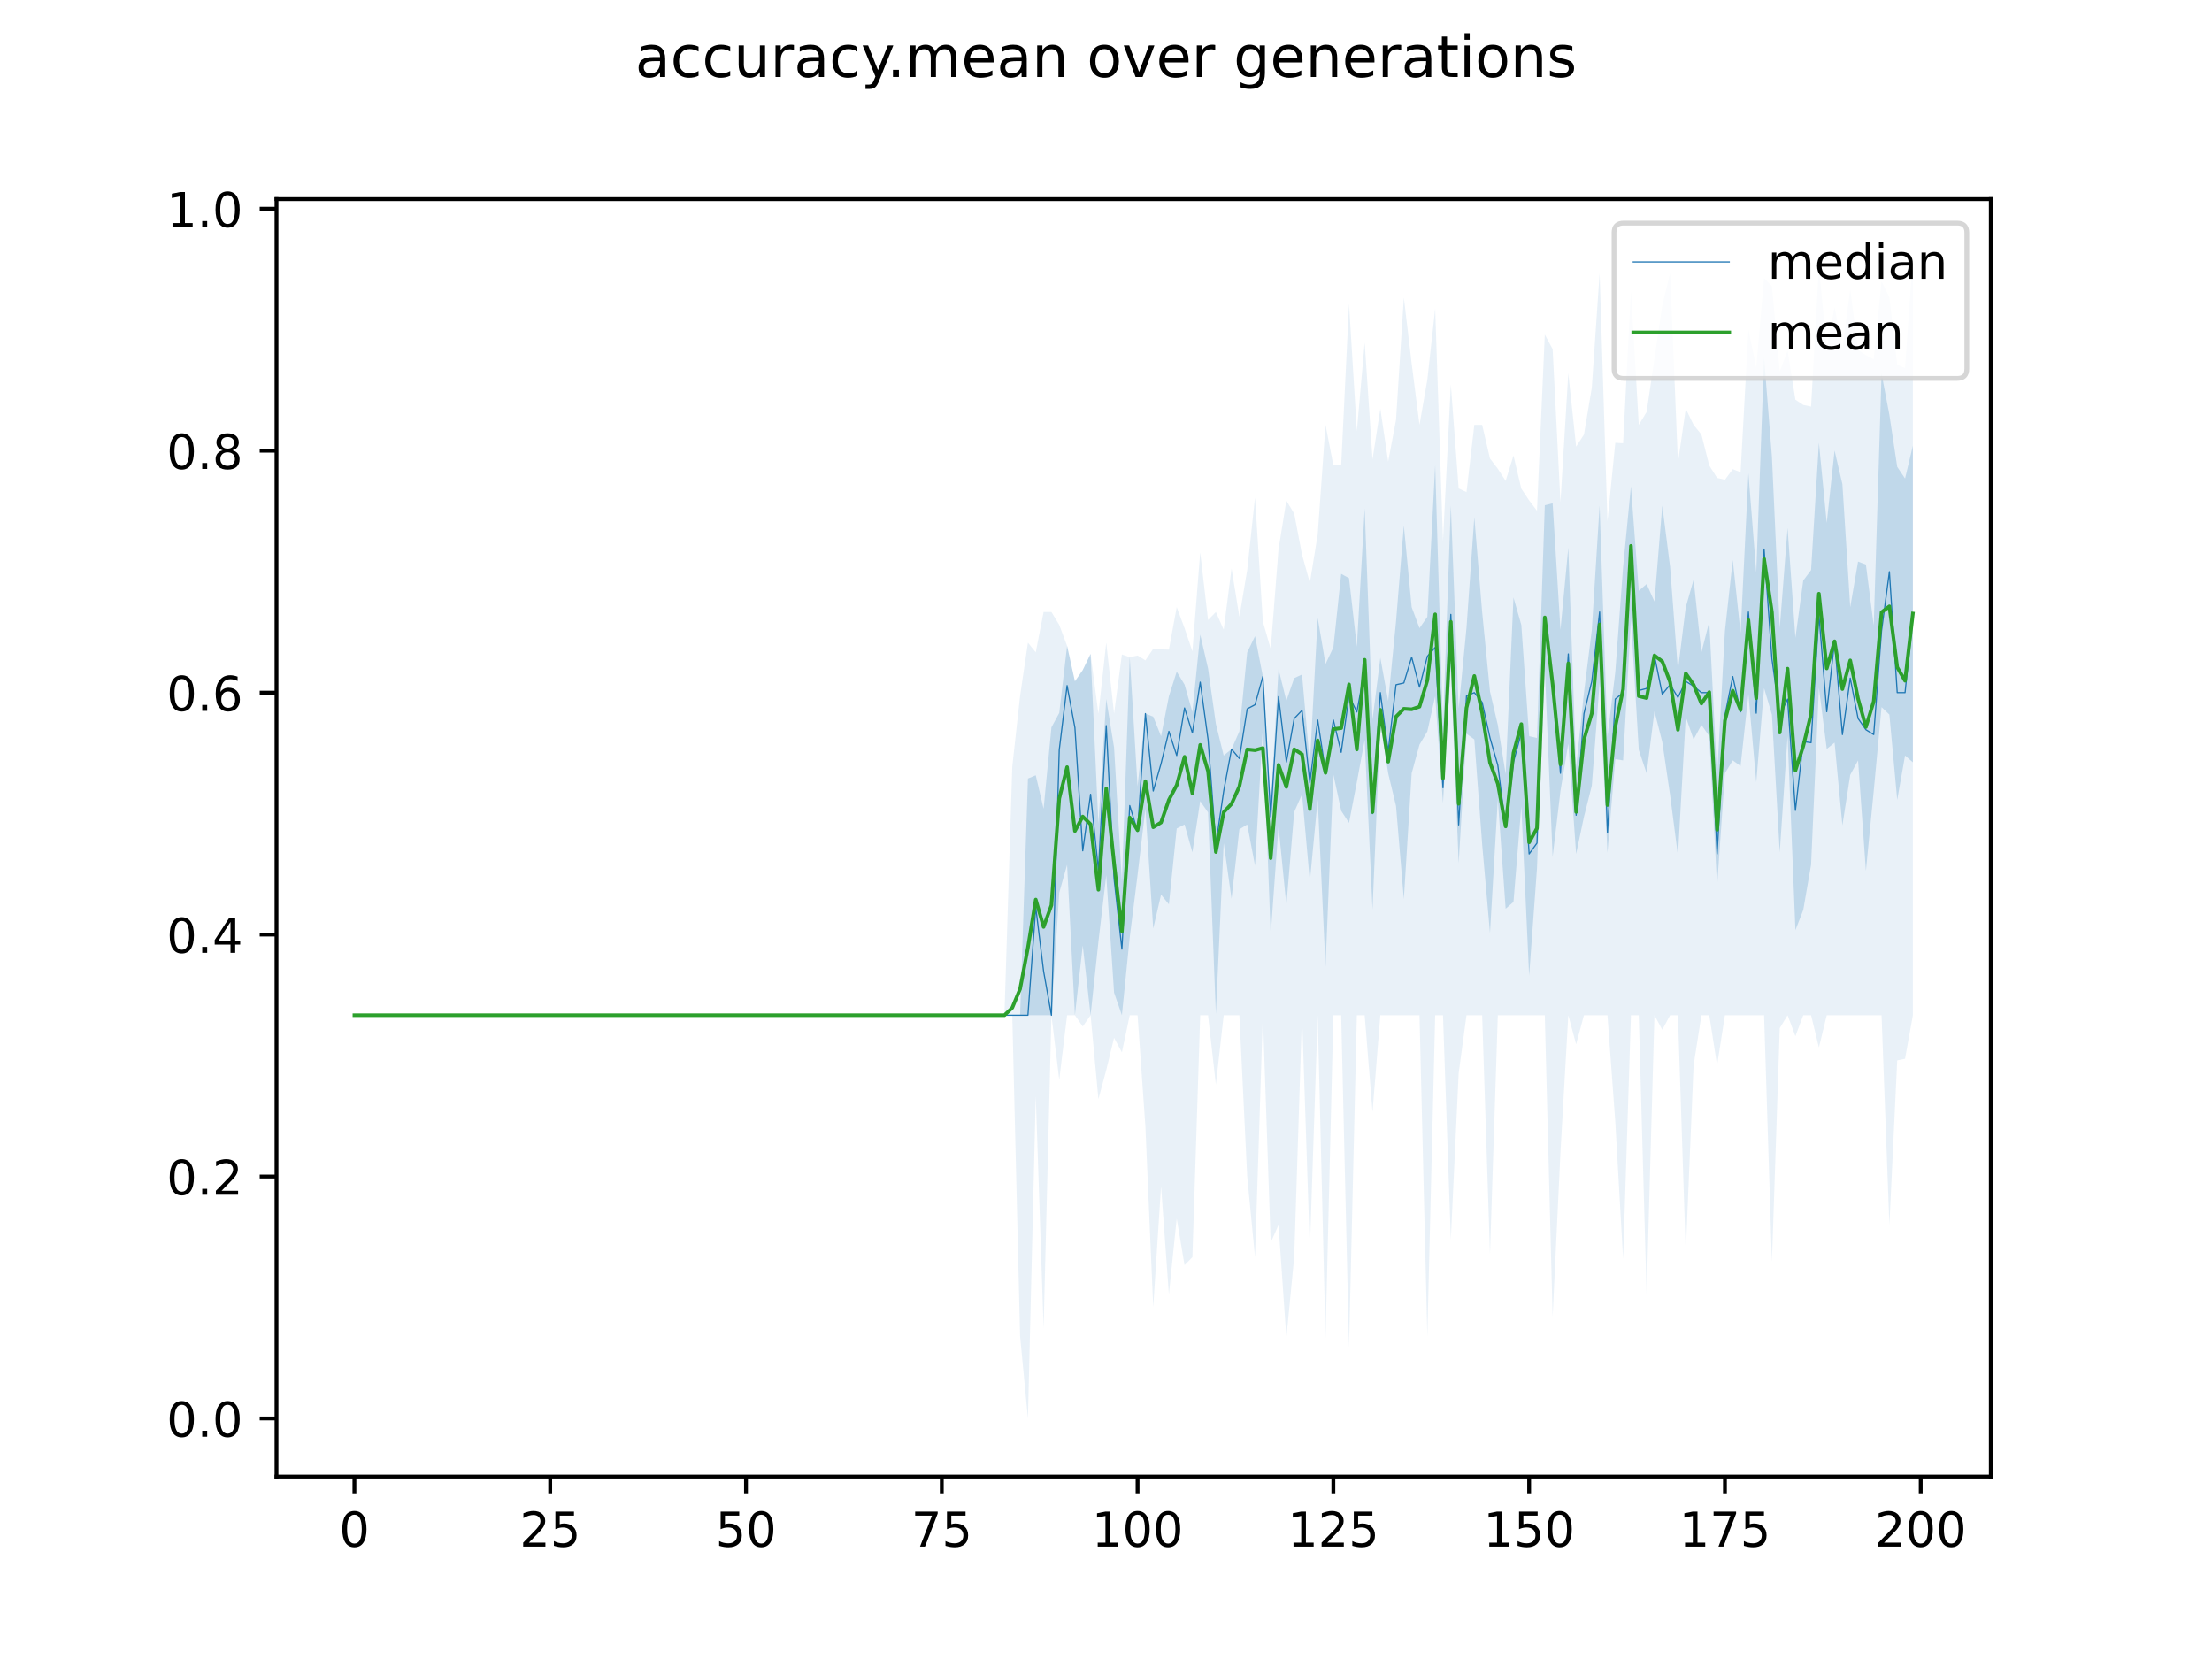 <?xml version="1.0" encoding="utf-8" standalone="no"?>
<!DOCTYPE svg PUBLIC "-//W3C//DTD SVG 1.1//EN"
  "http://www.w3.org/Graphics/SVG/1.1/DTD/svg11.dtd">
<!-- Created with matplotlib (https://matplotlib.org/) -->
<svg height="345.6pt" version="1.1" viewBox="0 0 460.8 345.6" width="460.8pt" xmlns="http://www.w3.org/2000/svg" xmlns:xlink="http://www.w3.org/1999/xlink">
 <defs>
  <style type="text/css">
*{stroke-linecap:butt;stroke-linejoin:round;}
  </style>
 </defs>
 <g id="figure_1">
  <g id="patch_1">
   <path d="M 0 345.6 
L 460.8 345.6 
L 460.8 0 
L 0 0 
z
" style="fill:#ffffff;"/>
  </g>
  <g id="axes_1">
   <g id="patch_2">
    <path d="M 57.6 307.584 
L 414.72 307.584 
L 414.72 41.472 
L 57.6 41.472 
z
" style="fill:#ffffff;"/>
   </g>
   <g id="PolyCollection_1">
    <path clip-path="url(#pd03f58d145)" d="M 73.833 211.488 
L 73.833 211.488 
L 75.464 211.488 
L 77.096 211.488 
L 78.727 211.488 
L 80.358 211.488 
L 81.99 211.488 
L 83.621 211.488 
L 85.253 211.488 
L 86.884 211.488 
L 88.516 211.488 
L 90.147 211.488 
L 91.778 211.488 
L 93.41 211.488 
L 95.041 211.488 
L 96.673 211.488 
L 98.304 211.488 
L 99.936 211.488 
L 101.567 211.488 
L 103.198 211.488 
L 104.83 211.488 
L 106.461 211.488 
L 108.093 211.488 
L 109.724 211.488 
L 111.356 211.488 
L 112.987 211.488 
L 114.618 211.488 
L 116.25 211.488 
L 117.881 211.488 
L 119.513 211.488 
L 121.144 211.488 
L 122.776 211.488 
L 124.407 211.488 
L 126.038 211.488 
L 127.67 211.488 
L 129.301 211.488 
L 130.933 211.488 
L 132.564 211.488 
L 134.196 211.488 
L 135.827 211.488 
L 137.458 211.488 
L 139.09 211.488 
L 140.721 211.488 
L 142.353 211.488 
L 143.984 211.488 
L 145.616 211.488 
L 147.247 211.488 
L 148.879 211.488 
L 150.51 211.488 
L 152.141 211.488 
L 153.773 211.488 
L 155.404 211.488 
L 157.036 211.488 
L 158.667 211.488 
L 160.299 211.488 
L 161.93 211.488 
L 163.561 211.488 
L 165.193 211.488 
L 166.824 211.488 
L 168.456 211.488 
L 170.087 211.488 
L 171.719 211.488 
L 173.35 211.488 
L 174.981 211.488 
L 176.613 211.488 
L 178.244 211.488 
L 179.876 211.488 
L 181.507 211.488 
L 183.139 211.488 
L 184.77 211.488 
L 186.401 211.488 
L 188.033 211.488 
L 189.664 211.488 
L 191.296 211.488 
L 192.927 211.488 
L 194.559 211.488 
L 196.19 211.488 
L 197.821 211.488 
L 199.453 211.488 
L 201.084 211.488 
L 202.716 211.488 
L 204.347 211.488 
L 205.979 211.488 
L 207.61 211.488 
L 209.241 211.488 
L 210.873 211.488 
L 212.504 211.488 
L 214.136 211.488 
L 215.767 211.488 
L 217.399 211.488 
L 219.03 211.488 
L 220.661 185.952 
L 222.293 180.156 
L 223.924 211.488 
L 225.556 196.956 
L 227.187 211.488 
L 228.819 196.2 
L 230.45 182.34 
L 232.081 206.784 
L 233.713 211.488 
L 235.344 195.276 
L 236.976 182.256 
L 238.607 168.48 
L 240.239 193.428 
L 241.87 186.372 
L 243.501 188.388 
L 245.133 172.596 
L 246.764 171.756 
L 248.396 177.552 
L 250.027 166.884 
L 251.659 169.236 
L 253.29 211.236 
L 254.921 175.62 
L 256.553 187.212 
L 258.184 172.764 
L 259.816 171.756 
L 261.447 180.324 
L 263.079 151.555 
L 264.71 194.688 
L 266.341 172.176 
L 267.973 188.556 
L 269.604 169.152 
L 271.236 165.456 
L 272.867 183.6 
L 274.499 166.548 
L 276.13 201.408 
L 277.761 161.34 
L 279.393 168.9 
L 281.024 171.42 
L 282.656 162.936 
L 284.287 154.13 
L 285.919 189.48 
L 287.55 150.504 
L 289.181 161.088 
L 290.813 167.892 
L 292.444 187.296 
L 294.076 161.088 
L 295.707 155.124 
L 297.339 152.369 
L 298.97 145.044 
L 300.601 167.304 
L 302.233 138.912 
L 303.864 179.82 
L 305.496 152.856 
L 307.127 154.032 
L 308.759 175.872 
L 310.39 194.352 
L 312.021 166.548 
L 313.653 189.312 
L 315.284 187.884 
L 316.916 168.006 
L 318.547 203.256 
L 320.179 180.912 
L 321.81 139.248 
L 323.441 178.494 
L 325.073 164.784 
L 326.704 154.904 
L 328.336 177.888 
L 329.967 170.16 
L 331.599 163.692 
L 333.23 142.272 
L 334.862 177.636 
L 336.493 158.148 
L 338.124 158.4 
L 339.756 129.004 
L 341.387 156.216 
L 343.019 161.088 
L 344.65 148.179 
L 346.282 154.557 
L 347.913 165.632 
L 349.544 178.224 
L 351.176 149.328 
L 352.807 154.032 
L 354.439 151.008 
L 356.07 153.36 
L 357.702 184.608 
L 359.333 161.088 
L 360.964 158.4 
L 362.596 159.576 
L 364.227 144.624 
L 365.859 162.936 
L 367.49 143.364 
L 369.122 148.875 
L 370.753 177.552 
L 372.384 153.36 
L 374.016 193.764 
L 375.647 189.564 
L 377.279 180.156 
L 378.91 143.28 
L 380.542 156.024 
L 382.173 154.704 
L 383.804 171.924 
L 385.436 161.424 
L 387.067 158.4 
L 388.699 181.416 
L 390.33 164.784 
L 391.962 147.312 
L 393.593 148.861 
L 395.224 166.632 
L 396.856 157.396 
L 398.487 158.8 
L 398.487 92.83 
L 398.487 92.83 
L 396.856 99.684 
L 395.224 97.248 
L 393.593 86.416 
L 391.962 77.844 
L 390.33 130.297 
L 388.699 117.605 
L 387.067 116.988 
L 385.436 126.49 
L 383.804 100.86 
L 382.173 93.852 
L 380.542 108.924 
L 378.91 92.208 
L 377.279 118.752 
L 375.647 120.936 
L 374.016 132.84 
L 372.384 109.995 
L 370.753 130.848 
L 369.122 95.114 
L 367.49 74.568 
L 365.859 119.269 
L 364.227 98.592 
L 362.596 131.856 
L 360.964 116.652 
L 359.333 131.425 
L 357.702 161.592 
L 356.07 129.504 
L 354.439 135.888 
L 352.807 120.768 
L 351.176 126.48 
L 349.544 139.584 
L 347.913 118.08 
L 346.282 105.312 
L 344.65 125.304 
L 343.019 121.671 
L 341.387 123.064 
L 339.756 101.28 
L 338.124 118.08 
L 336.493 140.004 
L 334.862 153.444 
L 333.23 105.303 
L 331.599 131.248 
L 329.967 144.288 
L 328.336 159.791 
L 326.704 114.105 
L 325.073 131.184 
L 323.441 104.842 
L 321.81 105.25 
L 320.179 153.735 
L 318.547 153.36 
L 316.916 130.176 
L 315.284 124.464 
L 313.653 161.256 
L 312.021 151.024 
L 310.39 144.036 
L 308.759 127.527 
L 307.127 107.748 
L 305.496 130.764 
L 303.864 147.564 
L 302.233 105.312 
L 300.601 151.405 
L 298.97 96.912 
L 297.339 128.496 
L 295.707 130.848 
L 294.076 126.48 
L 292.444 109.474 
L 290.813 129.504 
L 289.181 146.019 
L 287.55 137.024 
L 285.919 149.916 
L 284.287 105.9 
L 282.656 134.707 
L 281.024 120.432 
L 279.393 119.552 
L 277.761 134.864 
L 276.13 138.324 
L 274.499 128.719 
L 272.867 158.988 
L 271.236 140.512 
L 269.604 141.264 
L 267.973 145.968 
L 266.341 139.404 
L 264.71 167.808 
L 263.079 140.928 
L 261.447 132.528 
L 259.816 135.888 
L 258.184 152.348 
L 256.553 156.048 
L 254.921 157.392 
L 253.29 150.792 
L 251.659 139.248 
L 250.027 132.192 
L 248.396 148.32 
L 246.764 142.608 
L 245.133 139.92 
L 243.501 145.044 
L 241.87 153.36 
L 240.239 149.291 
L 238.607 148.656 
L 236.976 163.797 
L 235.344 136.896 
L 233.713 183.6 
L 232.081 155.712 
L 230.45 145.632 
L 228.819 171.588 
L 227.187 136.224 
L 225.556 139.584 
L 223.924 141.936 
L 222.293 134.544 
L 220.661 148.511 
L 219.03 151.529 
L 217.399 168.48 
L 215.767 161.504 
L 214.136 162.18 
L 212.504 211.488 
L 210.873 211.488 
L 209.241 211.488 
L 207.61 211.488 
L 205.979 211.488 
L 204.347 211.488 
L 202.716 211.488 
L 201.084 211.488 
L 199.453 211.488 
L 197.821 211.488 
L 196.19 211.488 
L 194.559 211.488 
L 192.927 211.488 
L 191.296 211.488 
L 189.664 211.488 
L 188.033 211.488 
L 186.401 211.488 
L 184.77 211.488 
L 183.139 211.488 
L 181.507 211.488 
L 179.876 211.488 
L 178.244 211.488 
L 176.613 211.488 
L 174.981 211.488 
L 173.35 211.488 
L 171.719 211.488 
L 170.087 211.488 
L 168.456 211.488 
L 166.824 211.488 
L 165.193 211.488 
L 163.561 211.488 
L 161.93 211.488 
L 160.299 211.488 
L 158.667 211.488 
L 157.036 211.488 
L 155.404 211.488 
L 153.773 211.488 
L 152.141 211.488 
L 150.51 211.488 
L 148.879 211.488 
L 147.247 211.488 
L 145.616 211.488 
L 143.984 211.488 
L 142.353 211.488 
L 140.721 211.488 
L 139.09 211.488 
L 137.458 211.488 
L 135.827 211.488 
L 134.196 211.488 
L 132.564 211.488 
L 130.933 211.488 
L 129.301 211.488 
L 127.67 211.488 
L 126.038 211.488 
L 124.407 211.488 
L 122.776 211.488 
L 121.144 211.488 
L 119.513 211.488 
L 117.881 211.488 
L 116.25 211.488 
L 114.618 211.488 
L 112.987 211.488 
L 111.356 211.488 
L 109.724 211.488 
L 108.093 211.488 
L 106.461 211.488 
L 104.83 211.488 
L 103.198 211.488 
L 101.567 211.488 
L 99.936 211.488 
L 98.304 211.488 
L 96.673 211.488 
L 95.041 211.488 
L 93.41 211.488 
L 91.778 211.488 
L 90.147 211.488 
L 88.516 211.488 
L 86.884 211.488 
L 85.253 211.488 
L 83.621 211.488 
L 81.99 211.488 
L 80.358 211.488 
L 78.727 211.488 
L 77.096 211.488 
L 75.464 211.488 
L 73.833 211.488 
z
" style="fill:#1f77b4;fill-opacity:0.2;"/>
   </g>
   <g id="PolyCollection_2">
    <path clip-path="url(#pd03f58d145)" d="M 73.833 211.488 
L 73.833 211.488 
L 75.464 211.488 
L 77.096 211.488 
L 78.727 211.488 
L 80.358 211.488 
L 81.99 211.488 
L 83.621 211.488 
L 85.253 211.488 
L 86.884 211.488 
L 88.516 211.488 
L 90.147 211.488 
L 91.778 211.488 
L 93.41 211.488 
L 95.041 211.488 
L 96.673 211.488 
L 98.304 211.488 
L 99.936 211.488 
L 101.567 211.488 
L 103.198 211.488 
L 104.83 211.488 
L 106.461 211.488 
L 108.093 211.488 
L 109.724 211.488 
L 111.356 211.488 
L 112.987 211.488 
L 114.618 211.488 
L 116.25 211.488 
L 117.881 211.488 
L 119.513 211.488 
L 121.144 211.488 
L 122.776 211.488 
L 124.407 211.488 
L 126.038 211.488 
L 127.67 211.488 
L 129.301 211.488 
L 130.933 211.488 
L 132.564 211.488 
L 134.196 211.488 
L 135.827 211.488 
L 137.458 211.488 
L 139.09 211.488 
L 140.721 211.488 
L 142.353 211.488 
L 143.984 211.488 
L 145.616 211.488 
L 147.247 211.488 
L 148.879 211.488 
L 150.51 211.488 
L 152.141 211.488 
L 153.773 211.488 
L 155.404 211.488 
L 157.036 211.488 
L 158.667 211.488 
L 160.299 211.488 
L 161.93 211.488 
L 163.561 211.488 
L 165.193 211.488 
L 166.824 211.488 
L 168.456 211.488 
L 170.087 211.488 
L 171.719 211.488 
L 173.35 211.488 
L 174.981 211.488 
L 176.613 211.488 
L 178.244 211.488 
L 179.876 211.488 
L 181.507 211.488 
L 183.139 211.488 
L 184.77 211.488 
L 186.401 211.488 
L 188.033 211.488 
L 189.664 211.488 
L 191.296 211.488 
L 192.927 211.488 
L 194.559 211.488 
L 196.19 211.488 
L 197.821 211.488 
L 199.453 211.488 
L 201.084 211.488 
L 202.716 211.488 
L 204.347 211.488 
L 205.979 211.488 
L 207.61 211.488 
L 209.241 211.488 
L 210.873 211.488 
L 212.504 278.352 
L 214.136 295.488 
L 215.767 228.288 
L 217.399 276.672 
L 219.03 211.488 
L 220.661 224.928 
L 222.293 211.488 
L 223.924 211.488 
L 225.556 213.84 
L 227.187 211.488 
L 228.819 228.96 
L 230.45 222.912 
L 232.081 216.192 
L 233.713 219.216 
L 235.344 211.488 
L 236.976 211.488 
L 238.607 234.672 
L 240.239 272.304 
L 241.87 247.104 
L 243.501 269.616 
L 245.133 253.824 
L 246.764 263.568 
L 248.396 261.888 
L 250.027 211.488 
L 251.659 211.488 
L 253.29 225.936 
L 254.921 211.488 
L 256.553 211.488 
L 258.184 211.488 
L 259.816 245.088 
L 261.447 261.888 
L 263.079 211.488 
L 264.71 258.864 
L 266.341 255.168 
L 267.973 278.688 
L 269.604 261.888 
L 271.236 211.488 
L 272.867 260.208 
L 274.499 211.488 
L 276.13 278.688 
L 277.761 211.488 
L 279.393 211.488 
L 281.024 280.704 
L 282.656 211.488 
L 284.287 211.488 
L 285.919 231.648 
L 287.55 211.488 
L 289.181 211.488 
L 290.813 211.488 
L 292.444 211.488 
L 294.076 211.488 
L 295.707 211.488 
L 297.339 278.352 
L 298.97 211.488 
L 300.601 211.488 
L 302.233 258.192 
L 303.864 223.584 
L 305.496 211.488 
L 307.127 211.488 
L 308.759 211.488 
L 310.39 261.216 
L 312.021 211.488 
L 313.653 211.488 
L 315.284 211.488 
L 316.916 211.488 
L 318.547 211.488 
L 320.179 211.488 
L 321.81 211.488 
L 323.441 274.32 
L 325.073 240.048 
L 326.704 211.488 
L 328.336 217.536 
L 329.967 211.488 
L 331.599 211.488 
L 333.23 211.488 
L 334.862 211.488 
L 336.493 233.664 
L 338.124 262.224 
L 339.756 211.488 
L 341.387 211.488 
L 343.019 269.616 
L 344.65 211.488 
L 346.282 214.512 
L 347.913 211.488 
L 349.544 211.488 
L 351.176 260.88 
L 352.807 221.904 
L 354.439 211.488 
L 356.07 211.488 
L 357.702 221.904 
L 359.333 211.488 
L 360.964 211.488 
L 362.596 211.488 
L 364.227 211.488 
L 365.859 211.488 
L 367.49 211.488 
L 369.122 262.896 
L 370.753 214.176 
L 372.384 211.488 
L 374.016 215.856 
L 375.647 211.488 
L 377.279 211.488 
L 378.91 218.208 
L 380.542 211.488 
L 382.173 211.488 
L 383.804 211.488 
L 385.436 211.488 
L 387.067 211.488 
L 388.699 211.488 
L 390.33 211.488 
L 391.962 211.488 
L 393.593 255.168 
L 395.224 220.896 
L 396.856 220.56 
L 398.487 211.488 
L 398.487 53.568 
L 398.487 53.568 
L 396.856 76.691 
L 395.224 75.984 
L 393.593 61.968 
L 391.962 58.608 
L 390.33 74.852 
L 388.699 73.997 
L 387.067 72.888 
L 385.436 60.288 
L 383.804 72.613 
L 382.173 63.984 
L 380.542 72.67 
L 378.91 55.584 
L 377.279 84.699 
L 375.647 84.358 
L 374.016 83.264 
L 372.384 73.056 
L 370.753 77.395 
L 369.122 59.616 
L 367.49 57.936 
L 365.859 76.584 
L 364.227 68.688 
L 362.596 98.368 
L 360.964 97.735 
L 359.333 99.936 
L 357.702 99.554 
L 356.07 96.976 
L 354.439 90.528 
L 352.807 88.512 
L 351.176 85.152 
L 349.544 96.4 
L 347.913 56.928 
L 346.282 63.648 
L 344.65 74.736 
L 343.019 85.824 
L 341.387 88.512 
L 339.756 60.624 
L 338.124 92.336 
L 336.493 92.242 
L 334.862 108.592 
L 333.23 56.928 
L 331.599 80.784 
L 329.967 90.528 
L 328.336 93.04 
L 326.704 77.76 
L 325.073 104.608 
L 323.441 72.72 
L 321.81 69.696 
L 320.179 106.396 
L 318.547 104.24 
L 316.916 101.784 
L 315.284 94.896 
L 313.653 100.174 
L 312.021 97.657 
L 310.39 95.522 
L 308.759 88.512 
L 307.127 88.512 
L 305.496 102.517 
L 303.864 101.744 
L 302.233 80.112 
L 300.601 112.688 
L 298.97 64.32 
L 297.339 79.104 
L 295.707 88.512 
L 294.076 75.744 
L 292.444 61.968 
L 290.813 87.504 
L 289.181 96.152 
L 287.55 85.152 
L 285.919 95.696 
L 284.287 71.376 
L 282.656 89.806 
L 281.024 63.312 
L 279.393 96.912 
L 277.761 96.912 
L 276.13 88.512 
L 274.499 111.36 
L 272.867 121.406 
L 271.236 115.536 
L 269.604 106.992 
L 267.973 104.304 
L 266.341 114.401 
L 264.71 135.172 
L 263.079 129.504 
L 261.447 103.632 
L 259.816 118.752 
L 258.184 128.496 
L 256.553 118.416 
L 254.921 131.184 
L 253.29 127.488 
L 251.659 129.168 
L 250.027 115.056 
L 248.396 135.686 
L 246.764 130.848 
L 245.133 126.48 
L 243.501 135.328 
L 241.87 135.28 
L 240.239 135.149 
L 238.607 137.568 
L 236.976 136.56 
L 235.344 136.896 
L 233.713 136.342 
L 232.081 148.656 
L 230.45 133.872 
L 228.819 148.693 
L 227.187 136.224 
L 225.556 139.584 
L 223.924 141.936 
L 222.293 134.544 
L 220.661 130.176 
L 219.03 127.488 
L 217.399 127.488 
L 215.767 135.888 
L 214.136 133.872 
L 212.504 144.96 
L 210.873 159.744 
L 209.241 211.488 
L 207.61 211.488 
L 205.979 211.488 
L 204.347 211.488 
L 202.716 211.488 
L 201.084 211.488 
L 199.453 211.488 
L 197.821 211.488 
L 196.19 211.488 
L 194.559 211.488 
L 192.927 211.488 
L 191.296 211.488 
L 189.664 211.488 
L 188.033 211.488 
L 186.401 211.488 
L 184.77 211.488 
L 183.139 211.488 
L 181.507 211.488 
L 179.876 211.488 
L 178.244 211.488 
L 176.613 211.488 
L 174.981 211.488 
L 173.35 211.488 
L 171.719 211.488 
L 170.087 211.488 
L 168.456 211.488 
L 166.824 211.488 
L 165.193 211.488 
L 163.561 211.488 
L 161.93 211.488 
L 160.299 211.488 
L 158.667 211.488 
L 157.036 211.488 
L 155.404 211.488 
L 153.773 211.488 
L 152.141 211.488 
L 150.51 211.488 
L 148.879 211.488 
L 147.247 211.488 
L 145.616 211.488 
L 143.984 211.488 
L 142.353 211.488 
L 140.721 211.488 
L 139.09 211.488 
L 137.458 211.488 
L 135.827 211.488 
L 134.196 211.488 
L 132.564 211.488 
L 130.933 211.488 
L 129.301 211.488 
L 127.67 211.488 
L 126.038 211.488 
L 124.407 211.488 
L 122.776 211.488 
L 121.144 211.488 
L 119.513 211.488 
L 117.881 211.488 
L 116.25 211.488 
L 114.618 211.488 
L 112.987 211.488 
L 111.356 211.488 
L 109.724 211.488 
L 108.093 211.488 
L 106.461 211.488 
L 104.83 211.488 
L 103.198 211.488 
L 101.567 211.488 
L 99.936 211.488 
L 98.304 211.488 
L 96.673 211.488 
L 95.041 211.488 
L 93.41 211.488 
L 91.778 211.488 
L 90.147 211.488 
L 88.516 211.488 
L 86.884 211.488 
L 85.253 211.488 
L 83.621 211.488 
L 81.99 211.488 
L 80.358 211.488 
L 78.727 211.488 
L 77.096 211.488 
L 75.464 211.488 
L 73.833 211.488 
z
" style="fill:#1f77b4;fill-opacity:0.1;"/>
   </g>
   <g id="matplotlib.axis_1">
    <g id="xtick_1">
     <g id="line2d_1">
      <defs>
       <path d="M 0 0 
L 0 3.5 
" id="m465832f04e" style="stroke:#000000;stroke-width:0.8;"/>
      </defs>
      <g>
       <use style="stroke:#000000;stroke-width:0.8;" x="73.833" xlink:href="#m465832f04e" y="307.584"/>
      </g>
     </g>
     <g id="text_1">
      <!-- 0 -->
      <defs>
       <path d="M 31.781 66.406 
Q 24.172 66.406 20.328 58.906 
Q 16.5 51.422 16.5 36.375 
Q 16.5 21.391 20.328 13.891 
Q 24.172 6.391 31.781 6.391 
Q 39.453 6.391 43.281 13.891 
Q 47.125 21.391 47.125 36.375 
Q 47.125 51.422 43.281 58.906 
Q 39.453 66.406 31.781 66.406 
z
M 31.781 74.219 
Q 44.047 74.219 50.516 64.516 
Q 56.984 54.828 56.984 36.375 
Q 56.984 17.969 50.516 8.266 
Q 44.047 -1.422 31.781 -1.422 
Q 19.531 -1.422 13.062 8.266 
Q 6.594 17.969 6.594 36.375 
Q 6.594 54.828 13.062 64.516 
Q 19.531 74.219 31.781 74.219 
z
" id="DejaVuSans-48"/>
      </defs>
      <g transform="translate(70.651 322.182)scale(0.1 -0.1)">
       <use xlink:href="#DejaVuSans-48"/>
      </g>
     </g>
    </g>
    <g id="xtick_2">
     <g id="line2d_2">
      <g>
       <use style="stroke:#000000;stroke-width:0.8;" x="114.618" xlink:href="#m465832f04e" y="307.584"/>
      </g>
     </g>
     <g id="text_2">
      <!-- 25 -->
      <defs>
       <path d="M 19.188 8.297 
L 53.609 8.297 
L 53.609 0 
L 7.328 0 
L 7.328 8.297 
Q 12.938 14.109 22.625 23.891 
Q 32.328 33.688 34.812 36.531 
Q 39.547 41.844 41.422 45.531 
Q 43.312 49.219 43.312 52.781 
Q 43.312 58.594 39.234 62.25 
Q 35.156 65.922 28.609 65.922 
Q 23.969 65.922 18.812 64.312 
Q 13.672 62.703 7.812 59.422 
L 7.812 69.391 
Q 13.766 71.781 18.938 73 
Q 24.125 74.219 28.422 74.219 
Q 39.75 74.219 46.484 68.547 
Q 53.219 62.891 53.219 53.422 
Q 53.219 48.922 51.531 44.891 
Q 49.859 40.875 45.406 35.406 
Q 44.188 33.984 37.641 27.219 
Q 31.109 20.453 19.188 8.297 
z
" id="DejaVuSans-50"/>
       <path d="M 10.797 72.906 
L 49.516 72.906 
L 49.516 64.594 
L 19.828 64.594 
L 19.828 46.734 
Q 21.969 47.469 24.109 47.828 
Q 26.266 48.188 28.422 48.188 
Q 40.625 48.188 47.75 41.5 
Q 54.891 34.812 54.891 23.391 
Q 54.891 11.625 47.562 5.094 
Q 40.234 -1.422 26.906 -1.422 
Q 22.312 -1.422 17.547 -0.641 
Q 12.797 0.141 7.719 1.703 
L 7.719 11.625 
Q 12.109 9.234 16.797 8.062 
Q 21.484 6.891 26.703 6.891 
Q 35.156 6.891 40.078 11.328 
Q 45.016 15.766 45.016 23.391 
Q 45.016 31 40.078 35.438 
Q 35.156 39.891 26.703 39.891 
Q 22.75 39.891 18.812 39.016 
Q 14.891 38.141 10.797 36.281 
z
" id="DejaVuSans-53"/>
      </defs>
      <g transform="translate(108.256 322.182)scale(0.1 -0.1)">
       <use xlink:href="#DejaVuSans-50"/>
       <use x="63.623" xlink:href="#DejaVuSans-53"/>
      </g>
     </g>
    </g>
    <g id="xtick_3">
     <g id="line2d_3">
      <g>
       <use style="stroke:#000000;stroke-width:0.8;" x="155.404" xlink:href="#m465832f04e" y="307.584"/>
      </g>
     </g>
     <g id="text_3">
      <!-- 50 -->
      <g transform="translate(149.042 322.182)scale(0.1 -0.1)">
       <use xlink:href="#DejaVuSans-53"/>
       <use x="63.623" xlink:href="#DejaVuSans-48"/>
      </g>
     </g>
    </g>
    <g id="xtick_4">
     <g id="line2d_4">
      <g>
       <use style="stroke:#000000;stroke-width:0.8;" x="196.19" xlink:href="#m465832f04e" y="307.584"/>
      </g>
     </g>
     <g id="text_4">
      <!-- 75 -->
      <defs>
       <path d="M 8.203 72.906 
L 55.078 72.906 
L 55.078 68.703 
L 28.609 0 
L 18.312 0 
L 43.219 64.594 
L 8.203 64.594 
z
" id="DejaVuSans-55"/>
      </defs>
      <g transform="translate(189.827 322.182)scale(0.1 -0.1)">
       <use xlink:href="#DejaVuSans-55"/>
       <use x="63.623" xlink:href="#DejaVuSans-53"/>
      </g>
     </g>
    </g>
    <g id="xtick_5">
     <g id="line2d_5">
      <g>
       <use style="stroke:#000000;stroke-width:0.8;" x="236.976" xlink:href="#m465832f04e" y="307.584"/>
      </g>
     </g>
     <g id="text_5">
      <!-- 100 -->
      <defs>
       <path d="M 12.406 8.297 
L 28.516 8.297 
L 28.516 63.922 
L 10.984 60.406 
L 10.984 69.391 
L 28.422 72.906 
L 38.281 72.906 
L 38.281 8.297 
L 54.391 8.297 
L 54.391 0 
L 12.406 0 
z
" id="DejaVuSans-49"/>
      </defs>
      <g transform="translate(227.432 322.182)scale(0.1 -0.1)">
       <use xlink:href="#DejaVuSans-49"/>
       <use x="63.623" xlink:href="#DejaVuSans-48"/>
       <use x="127.246" xlink:href="#DejaVuSans-48"/>
      </g>
     </g>
    </g>
    <g id="xtick_6">
     <g id="line2d_6">
      <g>
       <use style="stroke:#000000;stroke-width:0.8;" x="277.761" xlink:href="#m465832f04e" y="307.584"/>
      </g>
     </g>
     <g id="text_6">
      <!-- 125 -->
      <g transform="translate(268.218 322.182)scale(0.1 -0.1)">
       <use xlink:href="#DejaVuSans-49"/>
       <use x="63.623" xlink:href="#DejaVuSans-50"/>
       <use x="127.246" xlink:href="#DejaVuSans-53"/>
      </g>
     </g>
    </g>
    <g id="xtick_7">
     <g id="line2d_7">
      <g>
       <use style="stroke:#000000;stroke-width:0.8;" x="318.547" xlink:href="#m465832f04e" y="307.584"/>
      </g>
     </g>
     <g id="text_7">
      <!-- 150 -->
      <g transform="translate(309.003 322.182)scale(0.1 -0.1)">
       <use xlink:href="#DejaVuSans-49"/>
       <use x="63.623" xlink:href="#DejaVuSans-53"/>
       <use x="127.246" xlink:href="#DejaVuSans-48"/>
      </g>
     </g>
    </g>
    <g id="xtick_8">
     <g id="line2d_8">
      <g>
       <use style="stroke:#000000;stroke-width:0.8;" x="359.333" xlink:href="#m465832f04e" y="307.584"/>
      </g>
     </g>
     <g id="text_8">
      <!-- 175 -->
      <g transform="translate(349.789 322.182)scale(0.1 -0.1)">
       <use xlink:href="#DejaVuSans-49"/>
       <use x="63.623" xlink:href="#DejaVuSans-55"/>
       <use x="127.246" xlink:href="#DejaVuSans-53"/>
      </g>
     </g>
    </g>
    <g id="xtick_9">
     <g id="line2d_9">
      <g>
       <use style="stroke:#000000;stroke-width:0.8;" x="400.119" xlink:href="#m465832f04e" y="307.584"/>
      </g>
     </g>
     <g id="text_9">
      <!-- 200 -->
      <g transform="translate(390.575 322.182)scale(0.1 -0.1)">
       <use xlink:href="#DejaVuSans-50"/>
       <use x="63.623" xlink:href="#DejaVuSans-48"/>
       <use x="127.246" xlink:href="#DejaVuSans-48"/>
      </g>
     </g>
    </g>
   </g>
   <g id="matplotlib.axis_2">
    <g id="ytick_1">
     <g id="line2d_10">
      <defs>
       <path d="M 0 0 
L -3.5 0 
" id="m3ca4d8398c" style="stroke:#000000;stroke-width:0.8;"/>
      </defs>
      <g>
       <use style="stroke:#000000;stroke-width:0.8;" x="57.6" xlink:href="#m3ca4d8398c" y="295.488"/>
      </g>
     </g>
     <g id="text_10">
      <!-- 0.0 -->
      <defs>
       <path d="M 10.688 12.406 
L 21 12.406 
L 21 0 
L 10.688 0 
z
" id="DejaVuSans-46"/>
      </defs>
      <g transform="translate(34.697 299.287)scale(0.1 -0.1)">
       <use xlink:href="#DejaVuSans-48"/>
       <use x="63.623" xlink:href="#DejaVuSans-46"/>
       <use x="95.41" xlink:href="#DejaVuSans-48"/>
      </g>
     </g>
    </g>
    <g id="ytick_2">
     <g id="line2d_11">
      <g>
       <use style="stroke:#000000;stroke-width:0.8;" x="57.6" xlink:href="#m3ca4d8398c" y="245.088"/>
      </g>
     </g>
     <g id="text_11">
      <!-- 0.2 -->
      <g transform="translate(34.697 248.887)scale(0.1 -0.1)">
       <use xlink:href="#DejaVuSans-48"/>
       <use x="63.623" xlink:href="#DejaVuSans-46"/>
       <use x="95.41" xlink:href="#DejaVuSans-50"/>
      </g>
     </g>
    </g>
    <g id="ytick_3">
     <g id="line2d_12">
      <g>
       <use style="stroke:#000000;stroke-width:0.8;" x="57.6" xlink:href="#m3ca4d8398c" y="194.688"/>
      </g>
     </g>
     <g id="text_12">
      <!-- 0.4 -->
      <defs>
       <path d="M 37.797 64.312 
L 12.891 25.391 
L 37.797 25.391 
z
M 35.203 72.906 
L 47.609 72.906 
L 47.609 25.391 
L 58.016 25.391 
L 58.016 17.188 
L 47.609 17.188 
L 47.609 0 
L 37.797 0 
L 37.797 17.188 
L 4.891 17.188 
L 4.891 26.703 
z
" id="DejaVuSans-52"/>
      </defs>
      <g transform="translate(34.697 198.487)scale(0.1 -0.1)">
       <use xlink:href="#DejaVuSans-48"/>
       <use x="63.623" xlink:href="#DejaVuSans-46"/>
       <use x="95.41" xlink:href="#DejaVuSans-52"/>
      </g>
     </g>
    </g>
    <g id="ytick_4">
     <g id="line2d_13">
      <g>
       <use style="stroke:#000000;stroke-width:0.8;" x="57.6" xlink:href="#m3ca4d8398c" y="144.288"/>
      </g>
     </g>
     <g id="text_13">
      <!-- 0.6 -->
      <defs>
       <path d="M 33.016 40.375 
Q 26.375 40.375 22.484 35.828 
Q 18.609 31.297 18.609 23.391 
Q 18.609 15.531 22.484 10.953 
Q 26.375 6.391 33.016 6.391 
Q 39.656 6.391 43.531 10.953 
Q 47.406 15.531 47.406 23.391 
Q 47.406 31.297 43.531 35.828 
Q 39.656 40.375 33.016 40.375 
z
M 52.594 71.297 
L 52.594 62.312 
Q 48.875 64.062 45.094 64.984 
Q 41.312 65.922 37.594 65.922 
Q 27.828 65.922 22.672 59.328 
Q 17.531 52.734 16.797 39.406 
Q 19.672 43.656 24.016 45.922 
Q 28.375 48.188 33.594 48.188 
Q 44.578 48.188 50.953 41.516 
Q 57.328 34.859 57.328 23.391 
Q 57.328 12.156 50.688 5.359 
Q 44.047 -1.422 33.016 -1.422 
Q 20.359 -1.422 13.672 8.266 
Q 6.984 17.969 6.984 36.375 
Q 6.984 53.656 15.188 63.938 
Q 23.391 74.219 37.203 74.219 
Q 40.922 74.219 44.703 73.484 
Q 48.484 72.75 52.594 71.297 
z
" id="DejaVuSans-54"/>
      </defs>
      <g transform="translate(34.697 148.087)scale(0.1 -0.1)">
       <use xlink:href="#DejaVuSans-48"/>
       <use x="63.623" xlink:href="#DejaVuSans-46"/>
       <use x="95.41" xlink:href="#DejaVuSans-54"/>
      </g>
     </g>
    </g>
    <g id="ytick_5">
     <g id="line2d_14">
      <g>
       <use style="stroke:#000000;stroke-width:0.8;" x="57.6" xlink:href="#m3ca4d8398c" y="93.888"/>
      </g>
     </g>
     <g id="text_14">
      <!-- 0.8 -->
      <defs>
       <path d="M 31.781 34.625 
Q 24.75 34.625 20.719 30.859 
Q 16.703 27.094 16.703 20.516 
Q 16.703 13.922 20.719 10.156 
Q 24.75 6.391 31.781 6.391 
Q 38.812 6.391 42.859 10.172 
Q 46.922 13.969 46.922 20.516 
Q 46.922 27.094 42.891 30.859 
Q 38.875 34.625 31.781 34.625 
z
M 21.922 38.812 
Q 15.578 40.375 12.031 44.719 
Q 8.5 49.078 8.5 55.328 
Q 8.5 64.062 14.719 69.141 
Q 20.953 74.219 31.781 74.219 
Q 42.672 74.219 48.875 69.141 
Q 55.078 64.062 55.078 55.328 
Q 55.078 49.078 51.531 44.719 
Q 48 40.375 41.703 38.812 
Q 48.828 37.156 52.797 32.312 
Q 56.781 27.484 56.781 20.516 
Q 56.781 9.906 50.312 4.234 
Q 43.844 -1.422 31.781 -1.422 
Q 19.734 -1.422 13.25 4.234 
Q 6.781 9.906 6.781 20.516 
Q 6.781 27.484 10.781 32.312 
Q 14.797 37.156 21.922 38.812 
z
M 18.312 54.391 
Q 18.312 48.734 21.844 45.562 
Q 25.391 42.391 31.781 42.391 
Q 38.141 42.391 41.719 45.562 
Q 45.312 48.734 45.312 54.391 
Q 45.312 60.062 41.719 63.234 
Q 38.141 66.406 31.781 66.406 
Q 25.391 66.406 21.844 63.234 
Q 18.312 60.062 18.312 54.391 
z
" id="DejaVuSans-56"/>
      </defs>
      <g transform="translate(34.697 97.687)scale(0.1 -0.1)">
       <use xlink:href="#DejaVuSans-48"/>
       <use x="63.623" xlink:href="#DejaVuSans-46"/>
       <use x="95.41" xlink:href="#DejaVuSans-56"/>
      </g>
     </g>
    </g>
    <g id="ytick_6">
     <g id="line2d_15">
      <g>
       <use style="stroke:#000000;stroke-width:0.8;" x="57.6" xlink:href="#m3ca4d8398c" y="43.488"/>
      </g>
     </g>
     <g id="text_15">
      <!-- 1.0 -->
      <g transform="translate(34.697 47.287)scale(0.1 -0.1)">
       <use xlink:href="#DejaVuSans-49"/>
       <use x="63.623" xlink:href="#DejaVuSans-46"/>
       <use x="95.41" xlink:href="#DejaVuSans-48"/>
      </g>
     </g>
    </g>
   </g>
   <g id="line2d_16">
    <path clip-path="url(#pd03f58d145)" d="M 73.833 211.488 
L 214.136 211.488 
L 215.767 188.976 
L 217.399 202.332 
L 219.03 211.488 
L 220.661 156.216 
L 222.293 142.827 
L 223.924 151.596 
L 225.556 177.236 
L 227.187 165.456 
L 228.819 181.248 
L 230.45 151.159 
L 232.081 183.096 
L 233.713 197.712 
L 235.344 167.808 
L 236.976 173.184 
L 238.607 148.656 
L 240.239 164.784 
L 241.87 159.072 
L 243.501 152.352 
L 245.133 157.392 
L 246.764 147.48 
L 248.396 152.688 
L 250.027 142.104 
L 251.659 154.032 
L 253.29 175.872 
L 254.921 164.784 
L 256.553 156.048 
L 258.184 158.018 
L 259.816 147.662 
L 261.447 146.808 
L 263.079 140.928 
L 264.71 170.16 
L 266.341 145.128 
L 267.973 158.736 
L 269.604 149.679 
L 271.236 147.984 
L 272.867 163.088 
L 274.499 150 
L 276.13 160.752 
L 277.761 150 
L 279.393 156.72 
L 281.024 144.96 
L 282.656 148.32 
L 284.287 139.584 
L 285.919 169.488 
L 287.55 144.288 
L 289.181 156.552 
L 290.813 142.648 
L 292.444 142.272 
L 294.076 136.896 
L 295.707 143.144 
L 297.339 136.728 
L 298.97 134.88 
L 300.601 164.112 
L 302.233 127.992 
L 303.864 171.84 
L 305.496 144.96 
L 307.127 144.288 
L 308.759 146.304 
L 310.39 153.696 
L 312.021 159.408 
L 313.653 172.344 
L 315.284 158.736 
L 316.916 152.688 
L 318.547 177.888 
L 320.179 175.626 
L 321.81 129.188 
L 323.441 141.936 
L 325.073 161.088 
L 326.704 136.232 
L 328.336 169.824 
L 329.967 148.656 
L 331.599 141.936 
L 333.23 127.488 
L 334.862 173.52 
L 336.493 145.632 
L 338.124 144.288 
L 339.756 116.064 
L 341.387 143.842 
L 343.019 143.424 
L 344.65 136.56 
L 346.282 144.624 
L 347.913 142.608 
L 349.544 145.296 
L 351.176 141.936 
L 352.807 142.944 
L 354.439 144.288 
L 356.07 144.288 
L 357.702 177.888 
L 359.333 149.019 
L 360.964 140.936 
L 362.596 148.294 
L 364.227 127.488 
L 365.859 148.57 
L 367.49 114.384 
L 369.122 137.232 
L 370.753 148.992 
L 372.384 145.632 
L 374.016 168.816 
L 375.647 154.487 
L 377.279 154.711 
L 378.91 127.992 
L 380.542 148.261 
L 382.173 133.575 
L 383.804 153.024 
L 385.436 141.264 
L 387.067 149.664 
L 388.699 152.016 
L 390.33 153.024 
L 391.962 131.404 
L 393.593 119.088 
L 395.224 144.288 
L 396.856 144.288 
L 398.487 128.588 
L 398.487 128.588 
" style="fill:none;stroke:#1f77b4;stroke-linecap:square;stroke-width:0.25;"/>
   </g>
   <g id="line2d_17">
    <path clip-path="url(#pd03f58d145)" d="M 73.833 211.488 
L 209.241 211.488 
L 210.873 209.931 
L 212.504 206.013 
L 214.136 197.407 
L 215.767 187.395 
L 217.399 193.096 
L 219.03 188.579 
L 220.661 166.349 
L 222.293 159.806 
L 223.924 173.119 
L 225.556 170.094 
L 227.187 171.711 
L 228.819 185.353 
L 230.45 164.261 
L 232.081 179.825 
L 233.713 194.025 
L 235.344 170.304 
L 236.976 172.952 
L 238.607 162.74 
L 240.239 172.33 
L 241.87 171.334 
L 243.501 166.634 
L 245.133 163.555 
L 246.764 157.655 
L 248.396 165.279 
L 250.027 155.175 
L 251.659 160.668 
L 253.29 177.49 
L 254.921 169.189 
L 256.553 167.459 
L 258.184 163.841 
L 259.816 156.108 
L 261.447 156.277 
L 263.079 155.83 
L 264.71 178.781 
L 266.341 159.337 
L 267.973 163.933 
L 269.604 156.087 
L 271.236 157.117 
L 272.867 168.564 
L 274.499 154.241 
L 276.13 161.003 
L 277.761 151.892 
L 279.393 151.678 
L 281.024 142.571 
L 282.656 156.132 
L 284.287 137.445 
L 285.919 169.156 
L 287.55 147.867 
L 289.181 158.675 
L 290.813 149.293 
L 292.444 147.653 
L 294.076 147.766 
L 295.707 147.214 
L 297.339 141.706 
L 298.97 127.972 
L 300.601 162.124 
L 302.233 129.534 
L 303.864 167.445 
L 305.496 147.453 
L 307.127 140.82 
L 308.759 148.558 
L 310.39 158.862 
L 312.021 163.258 
L 313.653 172.167 
L 315.284 156.84 
L 316.916 150.844 
L 318.547 175.485 
L 320.179 172.536 
L 321.81 128.621 
L 323.441 142.534 
L 325.073 159.235 
L 326.704 138.197 
L 328.336 169.133 
L 329.967 154.058 
L 331.599 148.613 
L 333.23 130.062 
L 334.862 167.699 
L 336.493 151.417 
L 338.124 143.562 
L 339.756 113.713 
L 341.387 145.013 
L 343.019 145.419 
L 344.65 136.539 
L 346.282 137.787 
L 347.913 142.098 
L 349.544 152.035 
L 351.176 140.282 
L 352.807 142.658 
L 354.439 146.563 
L 356.07 144.18 
L 357.702 172.871 
L 359.333 150.123 
L 360.964 143.889 
L 362.596 147.898 
L 364.227 129.183 
L 365.859 145.459 
L 367.49 116.437 
L 369.122 127.537 
L 370.753 152.604 
L 372.384 139.297 
L 374.016 160.52 
L 375.647 155.434 
L 377.279 148.718 
L 378.91 123.679 
L 380.542 139.244 
L 382.173 133.596 
L 383.804 143.545 
L 385.436 137.574 
L 387.067 145.547 
L 388.699 151.451 
L 390.33 146.104 
L 391.962 127.532 
L 393.593 126.305 
L 395.224 138.993 
L 396.856 141.808 
L 398.487 127.809 
L 398.487 127.809 
" style="fill:none;stroke:#2ca02c;stroke-linecap:square;stroke-width:0.75;"/>
   </g>
   <g id="patch_3">
    <path d="M 57.6 307.584 
L 57.6 41.472 
" style="fill:none;stroke:#000000;stroke-linecap:square;stroke-linejoin:miter;stroke-width:0.8;"/>
   </g>
   <g id="patch_4">
    <path d="M 414.72 307.584 
L 414.72 41.472 
" style="fill:none;stroke:#000000;stroke-linecap:square;stroke-linejoin:miter;stroke-width:0.8;"/>
   </g>
   <g id="patch_5">
    <path d="M 57.6 307.584 
L 414.72 307.584 
" style="fill:none;stroke:#000000;stroke-linecap:square;stroke-linejoin:miter;stroke-width:0.8;"/>
   </g>
   <g id="patch_6">
    <path d="M 57.6 41.472 
L 414.72 41.472 
" style="fill:none;stroke:#000000;stroke-linecap:square;stroke-linejoin:miter;stroke-width:0.8;"/>
   </g>
   <g id="legend_1">
    <g id="patch_7">
     <path d="M 338.234 78.828 
L 407.72 78.828 
Q 409.72 78.828 409.72 76.828 
L 409.72 48.472 
Q 409.72 46.472 407.72 46.472 
L 338.234 46.472 
Q 336.234 46.472 336.234 48.472 
L 336.234 76.828 
Q 336.234 78.828 338.234 78.828 
z
" style="fill:#ffffff;opacity:0.8;stroke:#cccccc;stroke-linejoin:miter;"/>
    </g>
    <g id="line2d_18">
     <path d="M 340.234 54.57 
L 360.234 54.57 
" style="fill:none;stroke:#1f77b4;stroke-linecap:square;stroke-width:0.25;"/>
    </g>
    <g id="line2d_19"/>
    <g id="text_16">
     <!-- median -->
     <defs>
      <path d="M 52 44.188 
Q 55.375 50.25 60.062 53.125 
Q 64.75 56 71.094 56 
Q 79.641 56 84.281 50.016 
Q 88.922 44.047 88.922 33.016 
L 88.922 0 
L 79.891 0 
L 79.891 32.719 
Q 79.891 40.578 77.094 44.375 
Q 74.312 48.188 68.609 48.188 
Q 61.625 48.188 57.562 43.547 
Q 53.516 38.922 53.516 30.906 
L 53.516 0 
L 44.484 0 
L 44.484 32.719 
Q 44.484 40.625 41.703 44.406 
Q 38.922 48.188 33.109 48.188 
Q 26.219 48.188 22.156 43.531 
Q 18.109 38.875 18.109 30.906 
L 18.109 0 
L 9.078 0 
L 9.078 54.688 
L 18.109 54.688 
L 18.109 46.188 
Q 21.188 51.219 25.484 53.609 
Q 29.781 56 35.688 56 
Q 41.656 56 45.828 52.969 
Q 50 49.953 52 44.188 
z
" id="DejaVuSans-109"/>
      <path d="M 56.203 29.594 
L 56.203 25.203 
L 14.891 25.203 
Q 15.484 15.922 20.484 11.062 
Q 25.484 6.203 34.422 6.203 
Q 39.594 6.203 44.453 7.469 
Q 49.312 8.734 54.109 11.281 
L 54.109 2.781 
Q 49.266 0.734 44.188 -0.344 
Q 39.109 -1.422 33.891 -1.422 
Q 20.797 -1.422 13.156 6.188 
Q 5.516 13.812 5.516 26.812 
Q 5.516 40.234 12.766 48.109 
Q 20.016 56 32.328 56 
Q 43.359 56 49.781 48.891 
Q 56.203 41.797 56.203 29.594 
z
M 47.219 32.234 
Q 47.125 39.594 43.094 43.984 
Q 39.062 48.391 32.422 48.391 
Q 24.906 48.391 20.391 44.141 
Q 15.875 39.891 15.188 32.172 
z
" id="DejaVuSans-101"/>
      <path d="M 45.406 46.391 
L 45.406 75.984 
L 54.391 75.984 
L 54.391 0 
L 45.406 0 
L 45.406 8.203 
Q 42.578 3.328 38.25 0.953 
Q 33.938 -1.422 27.875 -1.422 
Q 17.969 -1.422 11.734 6.484 
Q 5.516 14.406 5.516 27.297 
Q 5.516 40.188 11.734 48.094 
Q 17.969 56 27.875 56 
Q 33.938 56 38.25 53.625 
Q 42.578 51.266 45.406 46.391 
z
M 14.797 27.297 
Q 14.797 17.391 18.875 11.75 
Q 22.953 6.109 30.078 6.109 
Q 37.203 6.109 41.297 11.75 
Q 45.406 17.391 45.406 27.297 
Q 45.406 37.203 41.297 42.844 
Q 37.203 48.484 30.078 48.484 
Q 22.953 48.484 18.875 42.844 
Q 14.797 37.203 14.797 27.297 
z
" id="DejaVuSans-100"/>
      <path d="M 9.422 54.688 
L 18.406 54.688 
L 18.406 0 
L 9.422 0 
z
M 9.422 75.984 
L 18.406 75.984 
L 18.406 64.594 
L 9.422 64.594 
z
" id="DejaVuSans-105"/>
      <path d="M 34.281 27.484 
Q 23.391 27.484 19.188 25 
Q 14.984 22.516 14.984 16.5 
Q 14.984 11.719 18.141 8.906 
Q 21.297 6.109 26.703 6.109 
Q 34.188 6.109 38.703 11.406 
Q 43.219 16.703 43.219 25.484 
L 43.219 27.484 
z
M 52.203 31.203 
L 52.203 0 
L 43.219 0 
L 43.219 8.297 
Q 40.141 3.328 35.547 0.953 
Q 30.953 -1.422 24.312 -1.422 
Q 15.922 -1.422 10.953 3.297 
Q 6 8.016 6 15.922 
Q 6 25.141 12.172 29.828 
Q 18.359 34.516 30.609 34.516 
L 43.219 34.516 
L 43.219 35.406 
Q 43.219 41.609 39.141 45 
Q 35.062 48.391 27.688 48.391 
Q 23 48.391 18.547 47.266 
Q 14.109 46.141 10.016 43.891 
L 10.016 52.203 
Q 14.938 54.109 19.578 55.047 
Q 24.219 56 28.609 56 
Q 40.484 56 46.344 49.844 
Q 52.203 43.703 52.203 31.203 
z
" id="DejaVuSans-97"/>
      <path d="M 54.891 33.016 
L 54.891 0 
L 45.906 0 
L 45.906 32.719 
Q 45.906 40.484 42.875 44.328 
Q 39.844 48.188 33.797 48.188 
Q 26.516 48.188 22.312 43.547 
Q 18.109 38.922 18.109 30.906 
L 18.109 0 
L 9.078 0 
L 9.078 54.688 
L 18.109 54.688 
L 18.109 46.188 
Q 21.344 51.125 25.703 53.562 
Q 30.078 56 35.797 56 
Q 45.219 56 50.047 50.172 
Q 54.891 44.344 54.891 33.016 
z
" id="DejaVuSans-110"/>
     </defs>
     <g transform="translate(368.234 58.07)scale(0.1 -0.1)">
      <use xlink:href="#DejaVuSans-109"/>
      <use x="97.412" xlink:href="#DejaVuSans-101"/>
      <use x="158.936" xlink:href="#DejaVuSans-100"/>
      <use x="222.412" xlink:href="#DejaVuSans-105"/>
      <use x="250.195" xlink:href="#DejaVuSans-97"/>
      <use x="311.475" xlink:href="#DejaVuSans-110"/>
     </g>
    </g>
    <g id="line2d_20">
     <path d="M 340.234 69.249 
L 360.234 69.249 
" style="fill:none;stroke:#2ca02c;stroke-linecap:square;stroke-width:0.75;"/>
    </g>
    <g id="line2d_21"/>
    <g id="text_17">
     <!-- mean -->
     <g transform="translate(368.234 72.749)scale(0.1 -0.1)">
      <use xlink:href="#DejaVuSans-109"/>
      <use x="97.412" xlink:href="#DejaVuSans-101"/>
      <use x="158.936" xlink:href="#DejaVuSans-97"/>
      <use x="220.215" xlink:href="#DejaVuSans-110"/>
     </g>
    </g>
   </g>
  </g>
  <g id="text_18">
   <!-- accuracy.mean over generations -->
   <defs>
    <path d="M 48.781 52.594 
L 48.781 44.188 
Q 44.969 46.297 41.141 47.344 
Q 37.312 48.391 33.406 48.391 
Q 24.656 48.391 19.812 42.844 
Q 14.984 37.312 14.984 27.297 
Q 14.984 17.281 19.812 11.734 
Q 24.656 6.203 33.406 6.203 
Q 37.312 6.203 41.141 7.25 
Q 44.969 8.297 48.781 10.406 
L 48.781 2.094 
Q 45.016 0.344 40.984 -0.531 
Q 36.969 -1.422 32.422 -1.422 
Q 20.062 -1.422 12.781 6.344 
Q 5.516 14.109 5.516 27.297 
Q 5.516 40.672 12.859 48.328 
Q 20.219 56 33.016 56 
Q 37.156 56 41.109 55.141 
Q 45.062 54.297 48.781 52.594 
z
" id="DejaVuSans-99"/>
    <path d="M 8.5 21.578 
L 8.5 54.688 
L 17.484 54.688 
L 17.484 21.922 
Q 17.484 14.156 20.5 10.266 
Q 23.531 6.391 29.594 6.391 
Q 36.859 6.391 41.078 11.031 
Q 45.312 15.672 45.312 23.688 
L 45.312 54.688 
L 54.297 54.688 
L 54.297 0 
L 45.312 0 
L 45.312 8.406 
Q 42.047 3.422 37.719 1 
Q 33.406 -1.422 27.688 -1.422 
Q 18.266 -1.422 13.375 4.438 
Q 8.5 10.297 8.5 21.578 
z
M 31.109 56 
z
" id="DejaVuSans-117"/>
    <path d="M 41.109 46.297 
Q 39.594 47.172 37.812 47.578 
Q 36.031 48 33.891 48 
Q 26.266 48 22.188 43.047 
Q 18.109 38.094 18.109 28.812 
L 18.109 0 
L 9.078 0 
L 9.078 54.688 
L 18.109 54.688 
L 18.109 46.188 
Q 20.953 51.172 25.484 53.578 
Q 30.031 56 36.531 56 
Q 37.453 56 38.578 55.875 
Q 39.703 55.766 41.062 55.516 
z
" id="DejaVuSans-114"/>
    <path d="M 32.172 -5.078 
Q 28.375 -14.844 24.75 -17.812 
Q 21.141 -20.797 15.094 -20.797 
L 7.906 -20.797 
L 7.906 -13.281 
L 13.188 -13.281 
Q 16.891 -13.281 18.938 -11.516 
Q 21 -9.766 23.484 -3.219 
L 25.094 0.875 
L 2.984 54.688 
L 12.5 54.688 
L 29.594 11.922 
L 46.688 54.688 
L 56.203 54.688 
z
" id="DejaVuSans-121"/>
    <path id="DejaVuSans-32"/>
    <path d="M 30.609 48.391 
Q 23.391 48.391 19.188 42.75 
Q 14.984 37.109 14.984 27.297 
Q 14.984 17.484 19.156 11.844 
Q 23.344 6.203 30.609 6.203 
Q 37.797 6.203 41.984 11.859 
Q 46.188 17.531 46.188 27.297 
Q 46.188 37.016 41.984 42.703 
Q 37.797 48.391 30.609 48.391 
z
M 30.609 56 
Q 42.328 56 49.016 48.375 
Q 55.719 40.766 55.719 27.297 
Q 55.719 13.875 49.016 6.219 
Q 42.328 -1.422 30.609 -1.422 
Q 18.844 -1.422 12.172 6.219 
Q 5.516 13.875 5.516 27.297 
Q 5.516 40.766 12.172 48.375 
Q 18.844 56 30.609 56 
z
" id="DejaVuSans-111"/>
    <path d="M 2.984 54.688 
L 12.5 54.688 
L 29.594 8.797 
L 46.688 54.688 
L 56.203 54.688 
L 35.688 0 
L 23.484 0 
z
" id="DejaVuSans-118"/>
    <path d="M 45.406 27.984 
Q 45.406 37.75 41.375 43.109 
Q 37.359 48.484 30.078 48.484 
Q 22.859 48.484 18.828 43.109 
Q 14.797 37.75 14.797 27.984 
Q 14.797 18.266 18.828 12.891 
Q 22.859 7.516 30.078 7.516 
Q 37.359 7.516 41.375 12.891 
Q 45.406 18.266 45.406 27.984 
z
M 54.391 6.781 
Q 54.391 -7.172 48.188 -13.984 
Q 42 -20.797 29.203 -20.797 
Q 24.469 -20.797 20.266 -20.094 
Q 16.062 -19.391 12.109 -17.922 
L 12.109 -9.188 
Q 16.062 -11.328 19.922 -12.344 
Q 23.781 -13.375 27.781 -13.375 
Q 36.625 -13.375 41.016 -8.766 
Q 45.406 -4.156 45.406 5.172 
L 45.406 9.625 
Q 42.625 4.781 38.281 2.391 
Q 33.938 0 27.875 0 
Q 17.828 0 11.672 7.656 
Q 5.516 15.328 5.516 27.984 
Q 5.516 40.672 11.672 48.328 
Q 17.828 56 27.875 56 
Q 33.938 56 38.281 53.609 
Q 42.625 51.219 45.406 46.391 
L 45.406 54.688 
L 54.391 54.688 
z
" id="DejaVuSans-103"/>
    <path d="M 18.312 70.219 
L 18.312 54.688 
L 36.812 54.688 
L 36.812 47.703 
L 18.312 47.703 
L 18.312 18.016 
Q 18.312 11.328 20.141 9.422 
Q 21.969 7.516 27.594 7.516 
L 36.812 7.516 
L 36.812 0 
L 27.594 0 
Q 17.188 0 13.234 3.875 
Q 9.281 7.766 9.281 18.016 
L 9.281 47.703 
L 2.688 47.703 
L 2.688 54.688 
L 9.281 54.688 
L 9.281 70.219 
z
" id="DejaVuSans-116"/>
    <path d="M 44.281 53.078 
L 44.281 44.578 
Q 40.484 46.531 36.375 47.5 
Q 32.281 48.484 27.875 48.484 
Q 21.188 48.484 17.844 46.438 
Q 14.5 44.391 14.5 40.281 
Q 14.5 37.156 16.891 35.375 
Q 19.281 33.594 26.516 31.984 
L 29.594 31.297 
Q 39.156 29.25 43.188 25.516 
Q 47.219 21.781 47.219 15.094 
Q 47.219 7.469 41.188 3.016 
Q 35.156 -1.422 24.609 -1.422 
Q 20.219 -1.422 15.453 -0.562 
Q 10.688 0.297 5.422 2 
L 5.422 11.281 
Q 10.406 8.688 15.234 7.391 
Q 20.062 6.109 24.812 6.109 
Q 31.156 6.109 34.562 8.281 
Q 37.984 10.453 37.984 14.406 
Q 37.984 18.062 35.516 20.016 
Q 33.062 21.969 24.703 23.781 
L 21.578 24.516 
Q 13.234 26.266 9.516 29.906 
Q 5.812 33.547 5.812 39.891 
Q 5.812 47.609 11.281 51.797 
Q 16.75 56 26.812 56 
Q 31.781 56 36.172 55.266 
Q 40.578 54.547 44.281 53.078 
z
" id="DejaVuSans-115"/>
   </defs>
   <g transform="translate(132.309 16.03)scale(0.12 -0.12)">
    <use xlink:href="#DejaVuSans-97"/>
    <use x="61.279" xlink:href="#DejaVuSans-99"/>
    <use x="116.26" xlink:href="#DejaVuSans-99"/>
    <use x="171.24" xlink:href="#DejaVuSans-117"/>
    <use x="234.619" xlink:href="#DejaVuSans-114"/>
    <use x="275.732" xlink:href="#DejaVuSans-97"/>
    <use x="337.012" xlink:href="#DejaVuSans-99"/>
    <use x="391.992" xlink:href="#DejaVuSans-121"/>
    <use x="436.922" xlink:href="#DejaVuSans-46"/>
    <use x="468.709" xlink:href="#DejaVuSans-109"/>
    <use x="566.121" xlink:href="#DejaVuSans-101"/>
    <use x="627.645" xlink:href="#DejaVuSans-97"/>
    <use x="688.924" xlink:href="#DejaVuSans-110"/>
    <use x="752.303" xlink:href="#DejaVuSans-32"/>
    <use x="784.09" xlink:href="#DejaVuSans-111"/>
    <use x="845.271" xlink:href="#DejaVuSans-118"/>
    <use x="904.451" xlink:href="#DejaVuSans-101"/>
    <use x="965.975" xlink:href="#DejaVuSans-114"/>
    <use x="1007.088" xlink:href="#DejaVuSans-32"/>
    <use x="1038.875" xlink:href="#DejaVuSans-103"/>
    <use x="1102.352" xlink:href="#DejaVuSans-101"/>
    <use x="1163.875" xlink:href="#DejaVuSans-110"/>
    <use x="1227.254" xlink:href="#DejaVuSans-101"/>
    <use x="1288.777" xlink:href="#DejaVuSans-114"/>
    <use x="1329.891" xlink:href="#DejaVuSans-97"/>
    <use x="1391.17" xlink:href="#DejaVuSans-116"/>
    <use x="1430.379" xlink:href="#DejaVuSans-105"/>
    <use x="1458.162" xlink:href="#DejaVuSans-111"/>
    <use x="1519.344" xlink:href="#DejaVuSans-110"/>
    <use x="1582.723" xlink:href="#DejaVuSans-115"/>
   </g>
  </g>
 </g>
 <defs>
  <clipPath id="pd03f58d145">
   <rect height="266.112" width="357.12" x="57.6" y="41.472"/>
  </clipPath>
 </defs>
</svg>
